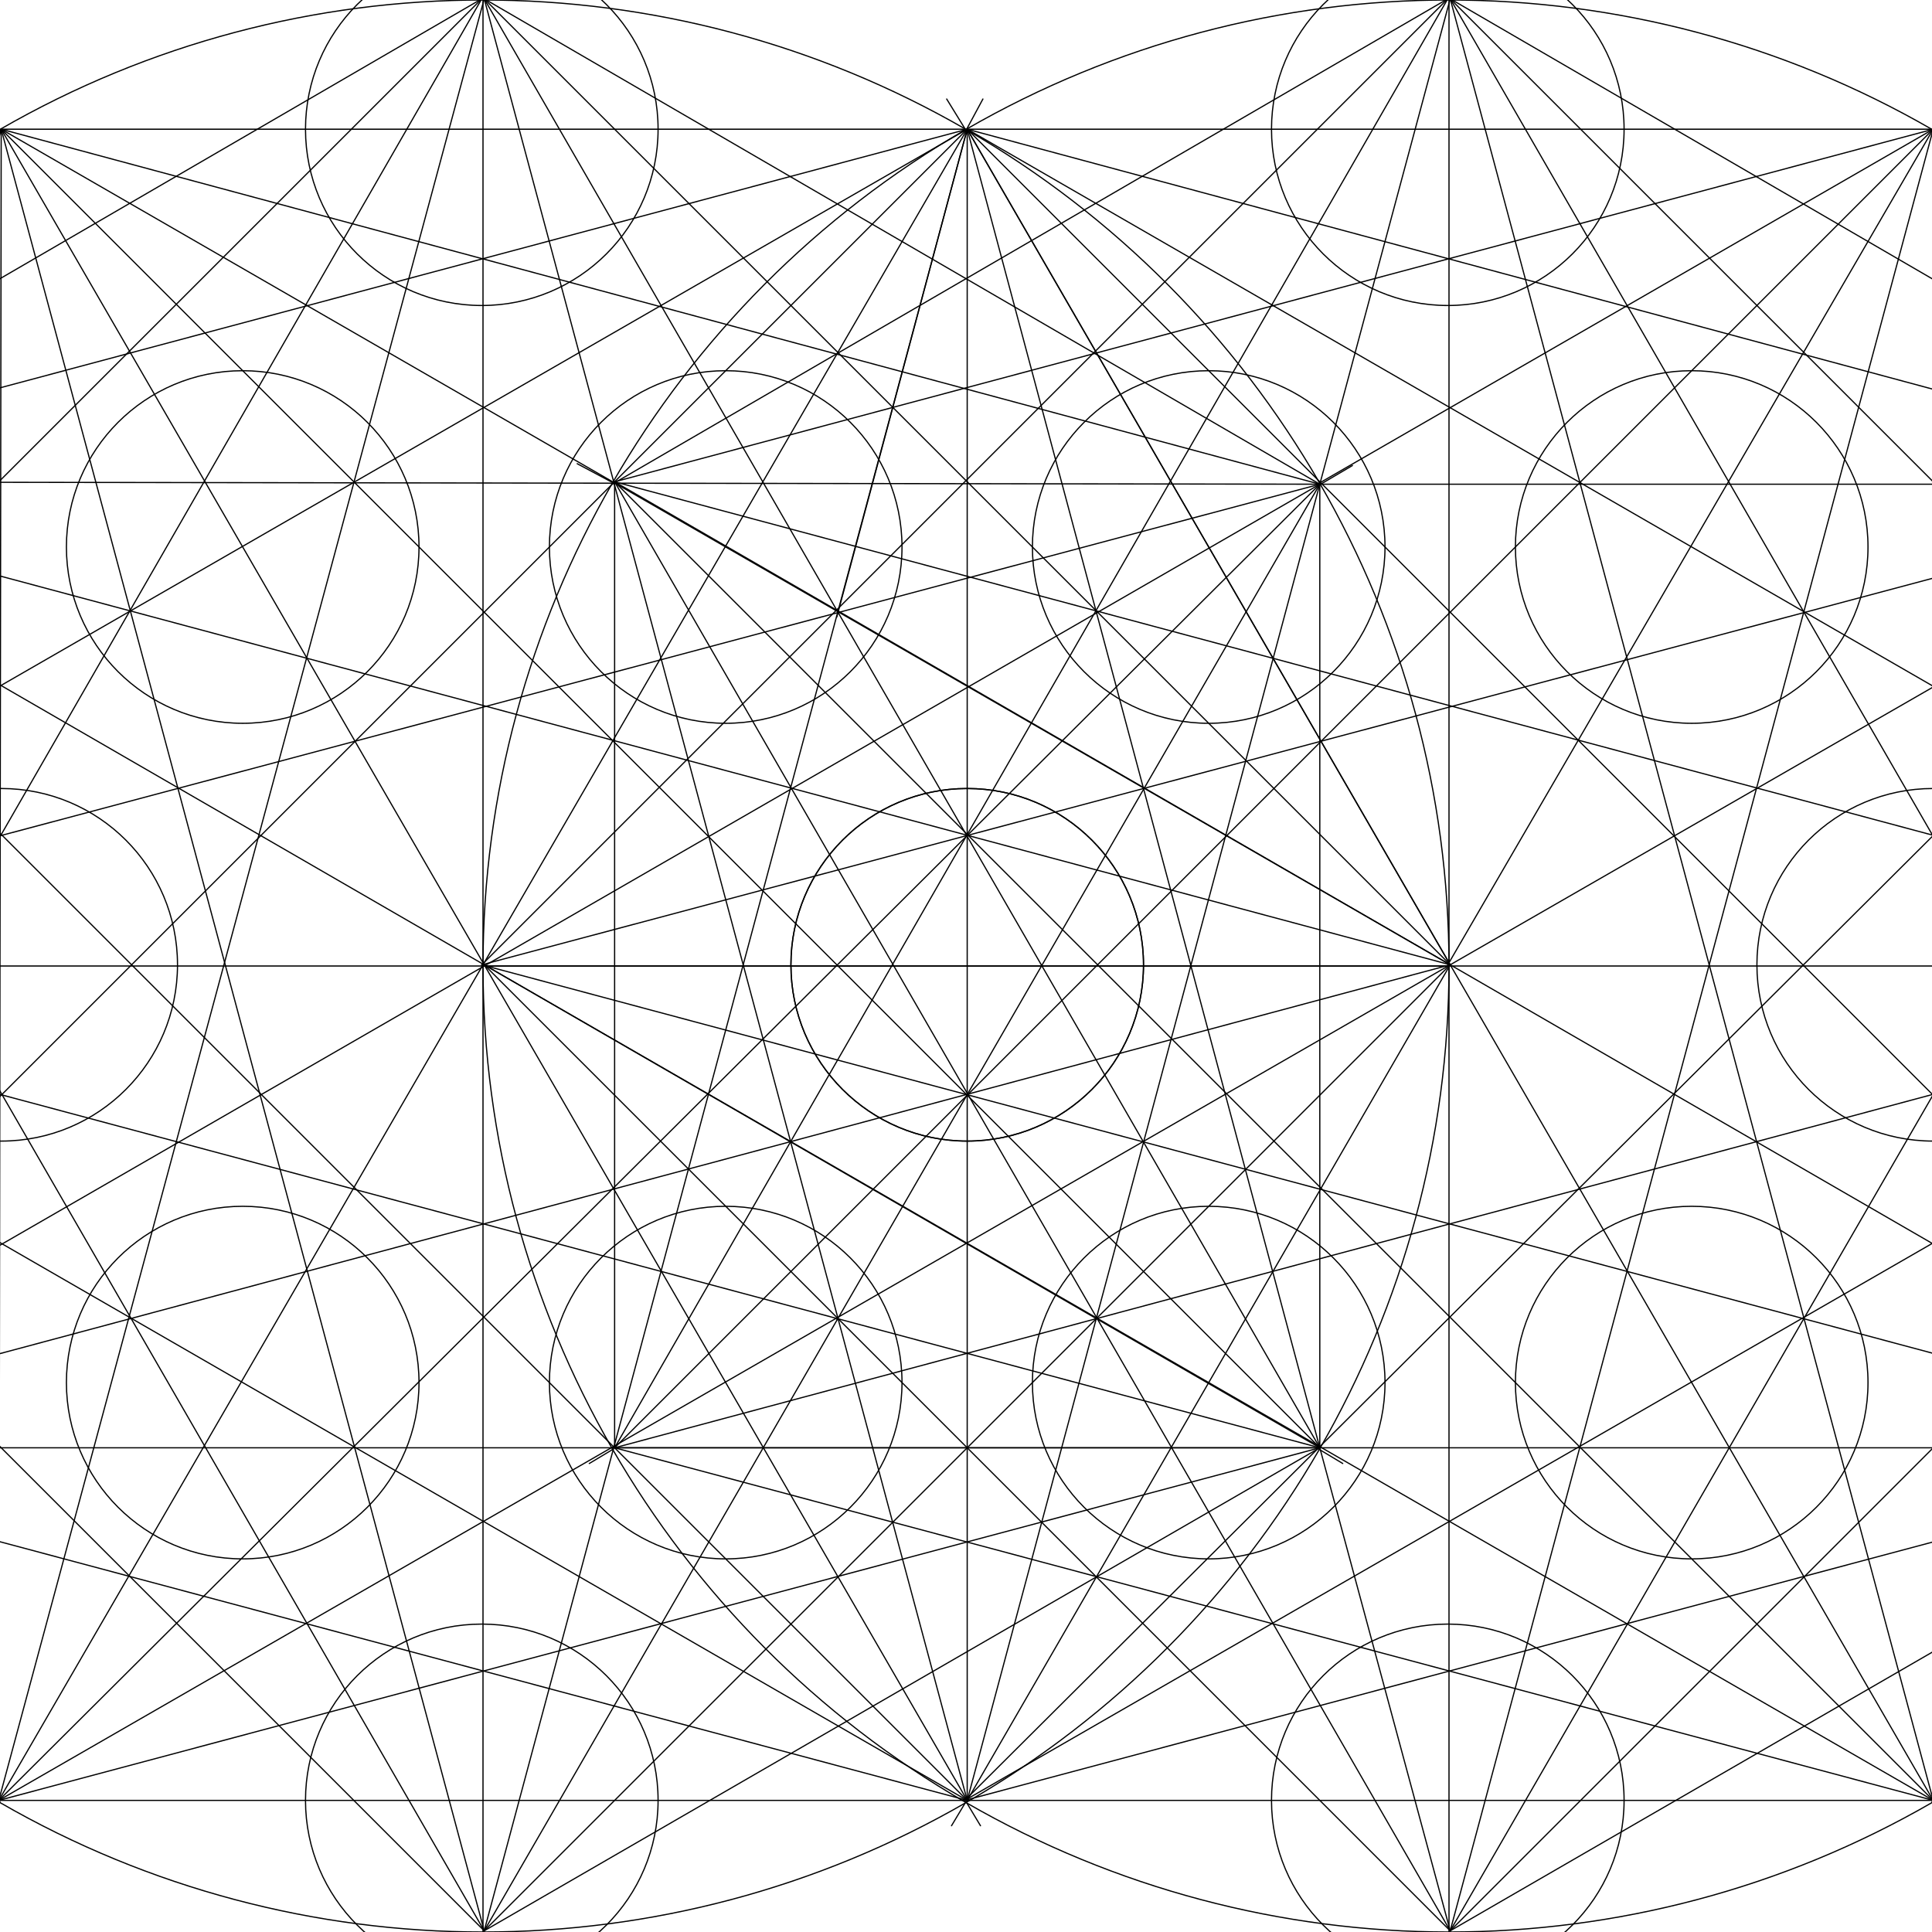<?xml version="1.0" encoding="iso-8859-1"?>
<!-- Generator: Adobe Illustrator 23.0.1, SVG Export Plug-In . SVG Version: 6.00 Build 0)  -->
<svg version="1.1" id="pencil" xmlns="http://www.w3.org/2000/svg" xmlns:xlink="http://www.w3.org/1999/xlink" x="0px" y="0px"
	 viewBox="0 0 800 800" style="enable-background:new 0 0 800 800;" xml:space="preserve">
<circle style="fill:none;stroke:#000000;stroke-width:0.5;stroke-linecap:round;stroke-linejoin:bevel;stroke-miterlimit:10;" cx="200" cy="400" r="400"/>
<line style="fill:none;stroke:#000000;stroke-width:0.5;stroke-linecap:round;stroke-linejoin:bevel;stroke-miterlimit:10;" x1="546" y1="600" x2="556" y2="606"/>
<line style="fill:none;stroke:#000000;stroke-width:0.5;stroke-linecap:round;stroke-linejoin:bevel;stroke-miterlimit:10;" x1="-161" y1="192" x2="-146" y2="200"/>
<line style="fill:none;stroke:#000000;stroke-width:0.5;stroke-linecap:round;stroke-linejoin:bevel;stroke-miterlimit:10;" x1="600" y1="400" x2="-200" y2="400"/>
<line style="fill:none;stroke:#000000;stroke-width:0.5;stroke-linecap:round;stroke-linejoin:bevel;stroke-miterlimit:10;" x1="-156" y1="606" x2="-146" y2="600"/>
<line style="fill:none;stroke:#000000;stroke-width:0.5;stroke-linecap:round;stroke-linejoin:bevel;stroke-miterlimit:10;" x1="546" y1="201" x2="560" y2="192.774"/>
<line style="fill:none;stroke:#000000;stroke-width:0.5;stroke-linecap:round;stroke-linejoin:bevel;stroke-miterlimit:10;" x1="0" y1="746" x2="-6" y2="756"/>
<line style="fill:none;stroke:#000000;stroke-width:0.5;stroke-linecap:round;stroke-linejoin:bevel;stroke-miterlimit:10;" x1="407" y1="41" x2="400" y2="54"/>
<line style="fill:none;stroke:#000000;stroke-width:0.5;stroke-linecap:round;stroke-linejoin:bevel;stroke-miterlimit:10;" x1="200" y1="800" x2="200" y2="0"/>
<line style="fill:none;stroke:#000000;stroke-width:0.5;stroke-linecap:round;stroke-linejoin:bevel;stroke-miterlimit:10;" x1="400" y1="746" x2="406" y2="756"/>
<line style="fill:none;stroke:#000000;stroke-width:0.5;stroke-linecap:round;stroke-linejoin:bevel;stroke-miterlimit:10;" x1="-8" y1="41" x2="0" y2="54"/>
<line style="fill:none;stroke:#000000;stroke-width:0.5;stroke-linecap:round;stroke-linejoin:bevel;stroke-miterlimit:10;" x1="-146.5" y1="200.5" x2="199.5" y2="-0.5"/>
<line style="fill:none;stroke:#000000;stroke-width:0.5;stroke-linecap:round;stroke-linejoin:bevel;stroke-miterlimit:10;" x1="-200.5" y1="399.5" x2="199.5" y2="-0.5"/>
<line style="fill:none;stroke:#000000;stroke-width:0.5;stroke-linecap:round;stroke-linejoin:bevel;stroke-miterlimit:10;" x1="-145.5" y1="599.5" x2="199.5" y2="-0.5"/>
<line style="fill:none;stroke:#000000;stroke-width:0.5;stroke-linecap:round;stroke-linejoin:bevel;stroke-miterlimit:10;" x1="-0.5" y1="745.5" x2="200.5" y2="-0.5"/>
<line style="fill:none;stroke:#000000;stroke-width:0.5;stroke-linecap:round;stroke-linejoin:bevel;stroke-miterlimit:10;" x1="400.5" y1="745.5" x2="200.5" y2="-0.5"/>
<line style="fill:none;stroke:#000000;stroke-width:0.5;stroke-linecap:round;stroke-linejoin:bevel;stroke-miterlimit:10;" x1="546.5" y1="599.5" x2="200.5" y2="-0.5"/>
<line style="fill:none;stroke:#000000;stroke-width:0.5;stroke-linecap:round;stroke-linejoin:bevel;stroke-miterlimit:10;" x1="546.5" y1="200.5" x2="200.5" y2="-0.5"/>
<line style="fill:none;stroke:#000000;stroke-width:0.5;stroke-linecap:round;stroke-linejoin:bevel;stroke-miterlimit:10;" x1="600.5" y1="399.5" x2="200.5" y2="-0.5"/>
<line style="fill:none;stroke:#000000;stroke-width:0.5;stroke-linecap:round;stroke-linejoin:bevel;stroke-miterlimit:10;" x1="600.5" y1="399.5" x2="400.5" y2="53.5"/>
<line style="fill:none;stroke:#000000;stroke-width:0.5;stroke-linecap:round;stroke-linejoin:bevel;stroke-miterlimit:10;" x1="546.5" y1="599.5" x2="400.5" y2="53.5"/>
<line style="fill:none;stroke:#000000;stroke-width:0.5;stroke-linecap:round;stroke-linejoin:bevel;stroke-miterlimit:10;" x1="400.5" y1="745.5" x2="400.5" y2="53.5"/>
<line style="fill:none;stroke:#000000;stroke-width:0.5;stroke-linecap:round;stroke-linejoin:bevel;stroke-miterlimit:10;" x1="200.5" y1="799.5" x2="400.5" y2="53.5"/>
<line style="fill:none;stroke:#000000;stroke-width:0.5;stroke-linecap:round;stroke-linejoin:bevel;stroke-miterlimit:10;" x1="-0.5" y1="745.5" x2="400.5" y2="53.5"/>
<line style="fill:none;stroke:#000000;stroke-width:0.5;stroke-linecap:round;stroke-linejoin:bevel;stroke-miterlimit:10;" x1="-145.5" y1="599.5" x2="400.5" y2="53.5"/>
<line style="fill:none;stroke:#000000;stroke-width:0.5;stroke-linecap:round;stroke-linejoin:bevel;stroke-miterlimit:10;" x1="-200.5" y1="399.5" x2="400.5" y2="53.5"/>
<line style="fill:none;stroke:#000000;stroke-width:0.5;stroke-linecap:round;stroke-linejoin:bevel;stroke-miterlimit:10;" x1="-145.5" y1="199.5" x2="400.5" y2="53.5"/>
<line style="fill:none;stroke:#000000;stroke-width:0.5;stroke-linecap:round;stroke-linejoin:bevel;stroke-miterlimit:10;" x1="0.5" y1="53.5" x2="400.5" y2="53.5"/>
<line style="fill:none;stroke:#000000;stroke-width:0.5;stroke-linecap:round;stroke-linejoin:bevel;stroke-miterlimit:10;" x1="546.5" y1="599.5" x2="546.5" y2="200.5"/>
<line style="fill:none;stroke:#000000;stroke-width:0.5;stroke-linecap:round;stroke-linejoin:bevel;stroke-miterlimit:10;" x1="400.5" y1="745.5" x2="546.5" y2="200.5"/>
<line style="fill:none;stroke:#000000;stroke-width:0.5;stroke-linecap:round;stroke-linejoin:bevel;stroke-miterlimit:10;" x1="200.5" y1="799.5" x2="546.5" y2="200.5"/>
<line style="fill:none;stroke:#000000;stroke-width:0.5;stroke-linecap:round;stroke-linejoin:bevel;stroke-miterlimit:10;" x1="-0.5" y1="745.5" x2="546.5" y2="200.5"/>
<line style="fill:none;stroke:#000000;stroke-width:0.5;stroke-linecap:round;stroke-linejoin:bevel;stroke-miterlimit:10;" x1="-145.5" y1="599.5" x2="546.5" y2="200.5"/>
<line style="fill:none;stroke:#000000;stroke-width:0.5;stroke-linecap:round;stroke-linejoin:bevel;stroke-miterlimit:10;" x1="-200.5" y1="399.5" x2="546.5" y2="200.5"/>
<line style="fill:none;stroke:#000000;stroke-width:0.5;stroke-linecap:round;stroke-linejoin:bevel;stroke-miterlimit:10;" x1="-145.5" y1="199.5" x2="546.5" y2="200.5"/>
<line style="fill:none;stroke:#000000;stroke-width:0.5;stroke-linecap:round;stroke-linejoin:bevel;stroke-miterlimit:10;" x1="0.5" y1="53.5" x2="546.5" y2="200.5"/>
<line style="fill:none;stroke:#000000;stroke-width:0.5;stroke-linecap:round;stroke-linejoin:bevel;stroke-miterlimit:10;" x1="400.5" y1="745.5" x2="600.5" y2="399.5"/>
<line style="fill:none;stroke:#000000;stroke-width:0.5;stroke-linecap:round;stroke-linejoin:bevel;stroke-miterlimit:10;" x1="200.5" y1="799.5" x2="600.5" y2="399.5"/>
<line style="fill:none;stroke:#000000;stroke-width:0.5;stroke-linecap:round;stroke-linejoin:bevel;stroke-miterlimit:10;" x1="-0.5" y1="745.5" x2="600.5" y2="399.5"/>
<line style="fill:none;stroke:#000000;stroke-width:0.5;stroke-linecap:round;stroke-linejoin:bevel;stroke-miterlimit:10;" x1="-145.5" y1="599.5" x2="600.5" y2="399.5"/>
<line style="fill:none;stroke:#000000;stroke-width:0.5;stroke-linecap:round;stroke-linejoin:bevel;stroke-miterlimit:10;" x1="-145.5" y1="199.5" x2="600.5" y2="399.5"/>
<line style="fill:none;stroke:#000000;stroke-width:0.5;stroke-linecap:round;stroke-linejoin:bevel;stroke-miterlimit:10;" x1="0.5" y1="53.5" x2="600.5" y2="399.5"/>
<line style="fill:none;stroke:#000000;stroke-width:0.5;stroke-linecap:round;stroke-linejoin:bevel;stroke-miterlimit:10;" x1="200.5" y1="799.5" x2="546.5" y2="599.5"/>
<line style="fill:none;stroke:#000000;stroke-width:0.5;stroke-linecap:round;stroke-linejoin:bevel;stroke-miterlimit:10;" x1="-0.5" y1="745.5" x2="546.5" y2="599.5"/>
<line style="fill:none;stroke:#000000;stroke-width:0.5;stroke-linecap:round;stroke-linejoin:bevel;stroke-miterlimit:10;" x1="-145.5" y1="599.5" x2="546.5" y2="599.5"/>
<line style="fill:none;stroke:#000000;stroke-width:0.5;stroke-linecap:round;stroke-linejoin:bevel;stroke-miterlimit:10;" x1="-200.5" y1="399.5" x2="546.5" y2="599.5"/>
<line style="fill:none;stroke:#000000;stroke-width:0.5;stroke-linecap:round;stroke-linejoin:bevel;stroke-miterlimit:10;" x1="-145.5" y1="199.5" x2="546.5" y2="599.5"/>
<line style="fill:none;stroke:#000000;stroke-width:0.5;stroke-linecap:round;stroke-linejoin:bevel;stroke-miterlimit:10;" x1="0.5" y1="53.5" x2="546.5" y2="599.5"/>
<line style="fill:none;stroke:#000000;stroke-width:0.5;stroke-linecap:round;stroke-linejoin:bevel;stroke-miterlimit:10;" x1="-145.5" y1="599.5" x2="400.5" y2="745.5"/>
<line style="fill:none;stroke:#000000;stroke-width:0.5;stroke-linecap:round;stroke-linejoin:bevel;stroke-miterlimit:10;" x1="-199.5" y1="399.5" x2="400.5" y2="745.5"/>
<line style="fill:none;stroke:#000000;stroke-width:0.5;stroke-linecap:round;stroke-linejoin:bevel;stroke-miterlimit:10;" x1="-145.5" y1="199.5" x2="400.5" y2="745.5"/>
<line style="fill:none;stroke:#000000;stroke-width:0.5;stroke-linecap:round;stroke-linejoin:bevel;stroke-miterlimit:10;" x1="0.5" y1="53.5" x2="400.5" y2="745.5"/>
<line style="fill:none;stroke:#000000;stroke-width:0.5;stroke-linecap:round;stroke-linejoin:bevel;stroke-miterlimit:10;" x1="-199.5" y1="399.5" x2="200.5" y2="799.5"/>
<line style="fill:none;stroke:#000000;stroke-width:0.5;stroke-linecap:round;stroke-linejoin:bevel;stroke-miterlimit:10;" x1="-145.5" y1="199.5" x2="200.5" y2="799.5"/>
<line style="fill:none;stroke:#000000;stroke-width:0.5;stroke-linecap:round;stroke-linejoin:bevel;stroke-miterlimit:10;" x1="0.5" y1="53.5" x2="200.5" y2="799.5"/>
<line style="fill:none;stroke:#000000;stroke-width:0.5;stroke-linecap:round;stroke-linejoin:bevel;stroke-miterlimit:10;" x1="-145.5" y1="199.5" x2="-0.5" y2="745.5"/>
<line style="fill:none;stroke:#000000;stroke-width:0.5;stroke-linecap:round;stroke-linejoin:bevel;stroke-miterlimit:10;" x1="0.5" y1="53.5" x2="-0.5" y2="745.5"/>
<line style="fill:none;stroke:#000000;stroke-width:0.5;stroke-linecap:round;stroke-linejoin:bevel;stroke-miterlimit:10;" x1="-145.5" y1="199.5" x2="-145.5" y2="599.5"/>
<line style="fill:none;stroke:#000000;stroke-width:0.5;stroke-linecap:round;stroke-linejoin:bevel;stroke-miterlimit:10;" x1="0.5" y1="53.5" x2="-145.5" y2="599.5"/>
<line style="fill:none;stroke:#000000;stroke-width:0.5;stroke-linecap:round;stroke-linejoin:bevel;stroke-miterlimit:10;" x1="-199.5" y1="399.5" x2="0.5" y2="53.5"/>
<circle style="fill:none;stroke:#000000;stroke-width:0.5;stroke-linecap:round;stroke-linejoin:bevel;stroke-miterlimit:10;" cx="400.5" cy="399.5" r="73"/>
<circle style="fill:none;stroke:#000000;stroke-width:0.5;stroke-linecap:round;stroke-linejoin:bevel;stroke-miterlimit:10;" cx="0.5" cy="399.5" r="73"/>
<circle style="fill:none;stroke:#000000;stroke-width:0.5;stroke-linecap:round;stroke-linejoin:bevel;stroke-miterlimit:10;" cx="100.5" cy="226.5" r="73"/>
<circle style="fill:none;stroke:#000000;stroke-width:0.5;stroke-linecap:round;stroke-linejoin:bevel;stroke-miterlimit:10;" cx="300.5" cy="226.5" r="73"/>
<circle style="fill:none;stroke:#000000;stroke-width:0.5;stroke-linecap:round;stroke-linejoin:bevel;stroke-miterlimit:10;" cx="100.5" cy="572.5" r="73"/>
<circle style="fill:none;stroke:#000000;stroke-width:0.5;stroke-linecap:round;stroke-linejoin:bevel;stroke-miterlimit:10;" cx="300.5" cy="572.5" r="73"/>
<circle style="fill:none;stroke:#000000;stroke-width:0.5;stroke-linecap:round;stroke-linejoin:bevel;stroke-miterlimit:10;" cx="199.5" cy="53.5" r="73"/>
<circle style="fill:none;stroke:#000000;stroke-width:0.5;stroke-linecap:round;stroke-linejoin:bevel;stroke-miterlimit:10;" cx="199.5" cy="745.5" r="73"/>
<line style="fill:none;stroke:#000000;stroke-width:0.5;stroke-linecap:round;stroke-linejoin:bevel;stroke-miterlimit:10;" x1="-0.5" y1="745.5" x2="400.5" y2="745.5"/>
<circle style="fill:none;stroke:#000000;stroke-width:0.5;stroke-linecap:round;stroke-linejoin:bevel;stroke-miterlimit:10;" cx="600" cy="400" r="400"/>
<line style="fill:none;stroke:#000000;stroke-width:0.5;stroke-linecap:round;stroke-linejoin:bevel;stroke-miterlimit:10;" x1="946" y1="600" x2="956" y2="606"/>
<line style="fill:none;stroke:#000000;stroke-width:0.5;stroke-linecap:round;stroke-linejoin:bevel;stroke-miterlimit:10;" x1="239" y1="192" x2="254" y2="200"/>
<line style="fill:none;stroke:#000000;stroke-width:0.5;stroke-linecap:round;stroke-linejoin:bevel;stroke-miterlimit:10;" x1="1000" y1="400" x2="200" y2="400"/>
<line style="fill:none;stroke:#000000;stroke-width:0.5;stroke-linecap:round;stroke-linejoin:bevel;stroke-miterlimit:10;" x1="244" y1="606" x2="254" y2="600"/>
<line style="fill:none;stroke:#000000;stroke-width:0.5;stroke-linecap:round;stroke-linejoin:bevel;stroke-miterlimit:10;" x1="946" y1="201" x2="960" y2="192.774"/>
<line style="fill:none;stroke:#000000;stroke-width:0.5;stroke-linecap:round;stroke-linejoin:bevel;stroke-miterlimit:10;" x1="400" y1="746" x2="394" y2="756"/>
<line style="fill:none;stroke:#000000;stroke-width:0.5;stroke-linecap:round;stroke-linejoin:bevel;stroke-miterlimit:10;" x1="807" y1="41" x2="800" y2="54"/>
<line style="fill:none;stroke:#000000;stroke-width:0.5;stroke-linecap:round;stroke-linejoin:bevel;stroke-miterlimit:10;" x1="600" y1="800" x2="600" y2="0"/>
<line style="fill:none;stroke:#000000;stroke-width:0.5;stroke-linecap:round;stroke-linejoin:bevel;stroke-miterlimit:10;" x1="800" y1="746" x2="806" y2="756"/>
<line style="fill:none;stroke:#000000;stroke-width:0.5;stroke-linecap:round;stroke-linejoin:bevel;stroke-miterlimit:10;" x1="392" y1="41" x2="400" y2="54"/>
<line style="fill:none;stroke:#000000;stroke-width:0.5;stroke-linecap:round;stroke-linejoin:bevel;stroke-miterlimit:10;" x1="253.5" y1="200.5" x2="599.5" y2="-0.5"/>
<line style="fill:none;stroke:#000000;stroke-width:0.5;stroke-linecap:round;stroke-linejoin:bevel;stroke-miterlimit:10;" x1="199.5" y1="399.5" x2="599.5" y2="-0.5"/>
<line style="fill:none;stroke:#000000;stroke-width:0.5;stroke-linecap:round;stroke-linejoin:bevel;stroke-miterlimit:10;" x1="254.5" y1="599.5" x2="599.5" y2="-0.5"/>
<line style="fill:none;stroke:#000000;stroke-width:0.5;stroke-linecap:round;stroke-linejoin:bevel;stroke-miterlimit:10;" x1="546.5" y1="200.5" x2="600.5" y2="-0.5"/>
<line style="fill:none;stroke:#000000;stroke-width:0.5;stroke-linecap:round;stroke-linejoin:bevel;stroke-miterlimit:10;" x1="800.5" y1="745.5" x2="600.5" y2="-0.5"/>
<line style="fill:none;stroke:#000000;stroke-width:0.5;stroke-linecap:round;stroke-linejoin:bevel;stroke-miterlimit:10;" x1="946.5" y1="599.5" x2="600.5" y2="-0.5"/>
<line style="fill:none;stroke:#000000;stroke-width:0.5;stroke-linecap:round;stroke-linejoin:bevel;stroke-miterlimit:10;" x1="946.5" y1="200.5" x2="600.5" y2="-0.5"/>
<line style="fill:none;stroke:#000000;stroke-width:0.5;stroke-linecap:round;stroke-linejoin:bevel;stroke-miterlimit:10;" x1="1000.5" y1="399.5" x2="600.5" y2="-0.5"/>
<line style="fill:none;stroke:#000000;stroke-width:0.5;stroke-linecap:round;stroke-linejoin:bevel;stroke-miterlimit:10;" x1="1000.5" y1="399.5" x2="800.5" y2="53.5"/>
<line style="fill:none;stroke:#000000;stroke-width:0.5;stroke-linecap:round;stroke-linejoin:bevel;stroke-miterlimit:10;" x1="946.5" y1="599.5" x2="800.5" y2="53.5"/>
<line style="fill:none;stroke:#000000;stroke-width:0.5;stroke-linecap:round;stroke-linejoin:bevel;stroke-miterlimit:10;" x1="800.5" y1="745.5" x2="800.5" y2="53.5"/>
<line style="fill:none;stroke:#000000;stroke-width:0.5;stroke-linecap:round;stroke-linejoin:bevel;stroke-miterlimit:10;" x1="600.5" y1="799.5" x2="800.5" y2="53.5"/>
<line style="fill:none;stroke:#000000;stroke-width:0.5;stroke-linecap:round;stroke-linejoin:bevel;stroke-miterlimit:10;" x1="599.5" y1="399.5" x2="800.5" y2="53.5"/>
<line style="fill:none;stroke:#000000;stroke-width:0.5;stroke-linecap:round;stroke-linejoin:bevel;stroke-miterlimit:10;" x1="254.5" y1="599.5" x2="800.5" y2="53.5"/>
<line style="fill:none;stroke:#000000;stroke-width:0.5;stroke-linecap:round;stroke-linejoin:bevel;stroke-miterlimit:10;" x1="545.5" y1="200.5" x2="800.5" y2="53.5"/>
<line style="fill:none;stroke:#000000;stroke-width:0.5;stroke-linecap:round;stroke-linejoin:bevel;stroke-miterlimit:10;" x1="254.5" y1="199.5" x2="800.5" y2="53.5"/>
<line style="fill:none;stroke:#000000;stroke-width:0.5;stroke-linecap:round;stroke-linejoin:bevel;stroke-miterlimit:10;" x1="400.5" y1="53.5" x2="800.5" y2="53.5"/>
<line style="fill:none;stroke:#000000;stroke-width:0.5;stroke-linecap:round;stroke-linejoin:bevel;stroke-miterlimit:10;" x1="946.5" y1="599.5" x2="946.5" y2="200.5"/>
<line style="fill:none;stroke:#000000;stroke-width:0.5;stroke-linecap:round;stroke-linejoin:bevel;stroke-miterlimit:10;" x1="800.5" y1="745.5" x2="946.5" y2="200.5"/>
<line style="fill:none;stroke:#000000;stroke-width:0.5;stroke-linecap:round;stroke-linejoin:bevel;stroke-miterlimit:10;" x1="600.5" y1="799.5" x2="946.5" y2="200.5"/>
<line style="fill:none;stroke:#000000;stroke-width:0.5;stroke-linecap:round;stroke-linejoin:bevel;stroke-miterlimit:10;" x1="399.5" y1="745.5" x2="946.5" y2="200.5"/>
<line style="fill:none;stroke:#000000;stroke-width:0.5;stroke-linecap:round;stroke-linejoin:bevel;stroke-miterlimit:10;" x1="600.5" y1="399.5" x2="946.5" y2="200.5"/>
<line style="fill:none;stroke:#000000;stroke-width:0.5;stroke-linecap:round;stroke-linejoin:bevel;stroke-miterlimit:10;" x1="199.5" y1="399.5" x2="946.5" y2="200.5"/>
<line style="fill:none;stroke:#000000;stroke-width:0.5;stroke-linecap:round;stroke-linejoin:bevel;stroke-miterlimit:10;" x1="546.5" y1="200.5" x2="946.501" y2="200.5"/>
<line style="fill:none;stroke:#000000;stroke-width:0.5;stroke-linecap:round;stroke-linejoin:bevel;stroke-miterlimit:10;" x1="400.5" y1="53.5" x2="946.5" y2="200.5"/>
<line style="fill:none;stroke:#000000;stroke-width:0.5;stroke-linecap:round;stroke-linejoin:bevel;stroke-miterlimit:10;" x1="800.5" y1="745.5" x2="1000.5" y2="399.5"/>
<line style="fill:none;stroke:#000000;stroke-width:0.5;stroke-linecap:round;stroke-linejoin:bevel;stroke-miterlimit:10;" x1="600.5" y1="799.5" x2="1000.5" y2="399.5"/>
<line style="fill:none;stroke:#000000;stroke-width:0.5;stroke-linecap:round;stroke-linejoin:bevel;stroke-miterlimit:10;" x1="399.5" y1="745.5" x2="1000.5" y2="399.5"/>
<line style="fill:none;stroke:#000000;stroke-width:0.5;stroke-linecap:round;stroke-linejoin:bevel;stroke-miterlimit:10;" x1="254.5" y1="599.5" x2="1000.5" y2="399.5"/>
<line style="fill:none;stroke:#000000;stroke-width:0.5;stroke-linecap:round;stroke-linejoin:bevel;stroke-miterlimit:10;" x1="254.5" y1="199.5" x2="1000.5" y2="399.5"/>
<line style="fill:none;stroke:#000000;stroke-width:0.5;stroke-linecap:round;stroke-linejoin:bevel;stroke-miterlimit:10;" x1="400.5" y1="53.5" x2="1000.5" y2="399.5"/>
<line style="fill:none;stroke:#000000;stroke-width:0.5;stroke-linecap:round;stroke-linejoin:bevel;stroke-miterlimit:10;" x1="600.5" y1="799.5" x2="946.5" y2="599.5"/>
<line style="fill:none;stroke:#000000;stroke-width:0.5;stroke-linecap:round;stroke-linejoin:bevel;stroke-miterlimit:10;" x1="399.5" y1="745.5" x2="946.5" y2="599.5"/>
<line style="fill:none;stroke:#000000;stroke-width:0.5;stroke-linecap:round;stroke-linejoin:bevel;stroke-miterlimit:10;" x1="254.5" y1="599.5" x2="946.5" y2="599.5"/>
<line style="fill:none;stroke:#000000;stroke-width:0.5;stroke-linecap:round;stroke-linejoin:bevel;stroke-miterlimit:10;" x1="199.5" y1="399.5" x2="946.5" y2="599.5"/>
<line style="fill:none;stroke:#000000;stroke-width:0.5;stroke-linecap:round;stroke-linejoin:bevel;stroke-miterlimit:10;" x1="254.5" y1="199.5" x2="946.5" y2="599.5"/>
<line style="fill:none;stroke:#000000;stroke-width:0.5;stroke-linecap:round;stroke-linejoin:bevel;stroke-miterlimit:10;" x1="400.5" y1="53.5" x2="946.5" y2="599.5"/>
<line style="fill:none;stroke:#000000;stroke-width:0.5;stroke-linecap:round;stroke-linejoin:bevel;stroke-miterlimit:10;" x1="254.5" y1="599.5" x2="800.5" y2="745.5"/>
<line style="fill:none;stroke:#000000;stroke-width:0.5;stroke-linecap:round;stroke-linejoin:bevel;stroke-miterlimit:10;" x1="200.5" y1="399.5" x2="800.5" y2="745.5"/>
<line style="fill:none;stroke:#000000;stroke-width:0.5;stroke-linecap:round;stroke-linejoin:bevel;stroke-miterlimit:10;" x1="254.5" y1="199.5" x2="800.5" y2="745.5"/>
<line style="fill:none;stroke:#000000;stroke-width:0.5;stroke-linecap:round;stroke-linejoin:bevel;stroke-miterlimit:10;" x1="400.5" y1="53.5" x2="800.5" y2="745.5"/>
<line style="fill:none;stroke:#000000;stroke-width:0.5;stroke-linecap:round;stroke-linejoin:bevel;stroke-miterlimit:10;" x1="200.5" y1="399.5" x2="600.5" y2="799.5"/>
<line style="fill:none;stroke:#000000;stroke-width:0.5;stroke-linecap:round;stroke-linejoin:bevel;stroke-miterlimit:10;" x1="254.5" y1="199.5" x2="600.5" y2="799.5"/>
<line style="fill:none;stroke:#000000;stroke-width:0.5;stroke-linecap:round;stroke-linejoin:bevel;stroke-miterlimit:10;" x1="546.5" y1="599.5" x2="600.5" y2="799.5"/>
<line style="fill:none;stroke:#000000;stroke-width:0.5;stroke-linecap:round;stroke-linejoin:bevel;stroke-miterlimit:10;" x1="346.5" y1="546.5" x2="346.51" y2="546.5"/>
<line style="fill:none;stroke:#000000;stroke-width:0.5;stroke-linecap:round;stroke-linejoin:bevel;stroke-miterlimit:10;" x1="254.5" y1="199.5" x2="254.5" y2="599.5"/>
<line style="fill:none;stroke:#000000;stroke-width:0.5;stroke-linecap:round;stroke-linejoin:bevel;stroke-miterlimit:10;" x1="400.5" y1="53.5" x2="346.5" y2="255.5"/>
<circle style="fill:none;stroke:#000000;stroke-width:0.5;stroke-linecap:round;stroke-linejoin:bevel;stroke-miterlimit:10;" cx="800.5" cy="399.5" r="73"/>
<circle style="fill:none;stroke:#000000;stroke-width:0.5;stroke-linecap:round;stroke-linejoin:bevel;stroke-miterlimit:10;" cx="400.5" cy="399.5" r="73"/>
<circle style="fill:none;stroke:#000000;stroke-width:0.5;stroke-linecap:round;stroke-linejoin:bevel;stroke-miterlimit:10;" cx="500.5" cy="226.5" r="73"/>
<circle style="fill:none;stroke:#000000;stroke-width:0.5;stroke-linecap:round;stroke-linejoin:bevel;stroke-miterlimit:10;" cx="700.5" cy="226.5" r="73"/>
<circle style="fill:none;stroke:#000000;stroke-width:0.5;stroke-linecap:round;stroke-linejoin:bevel;stroke-miterlimit:10;" cx="500.5" cy="572.5" r="73"/>
<circle style="fill:none;stroke:#000000;stroke-width:0.5;stroke-linecap:round;stroke-linejoin:bevel;stroke-miterlimit:10;" cx="700.5" cy="572.5" r="73"/>
<circle style="fill:none;stroke:#000000;stroke-width:0.5;stroke-linecap:round;stroke-linejoin:bevel;stroke-miterlimit:10;" cx="599.5" cy="53.5" r="73"/>
<circle style="fill:none;stroke:#000000;stroke-width:0.5;stroke-linecap:round;stroke-linejoin:bevel;stroke-miterlimit:10;" cx="599.5" cy="745.5" r="73"/>
<line style="fill:none;stroke:#000000;stroke-width:0.5;stroke-linecap:round;stroke-linejoin:bevel;stroke-miterlimit:10;" x1="399.5" y1="745.5" x2="800.5" y2="745.5"/>

</svg>
